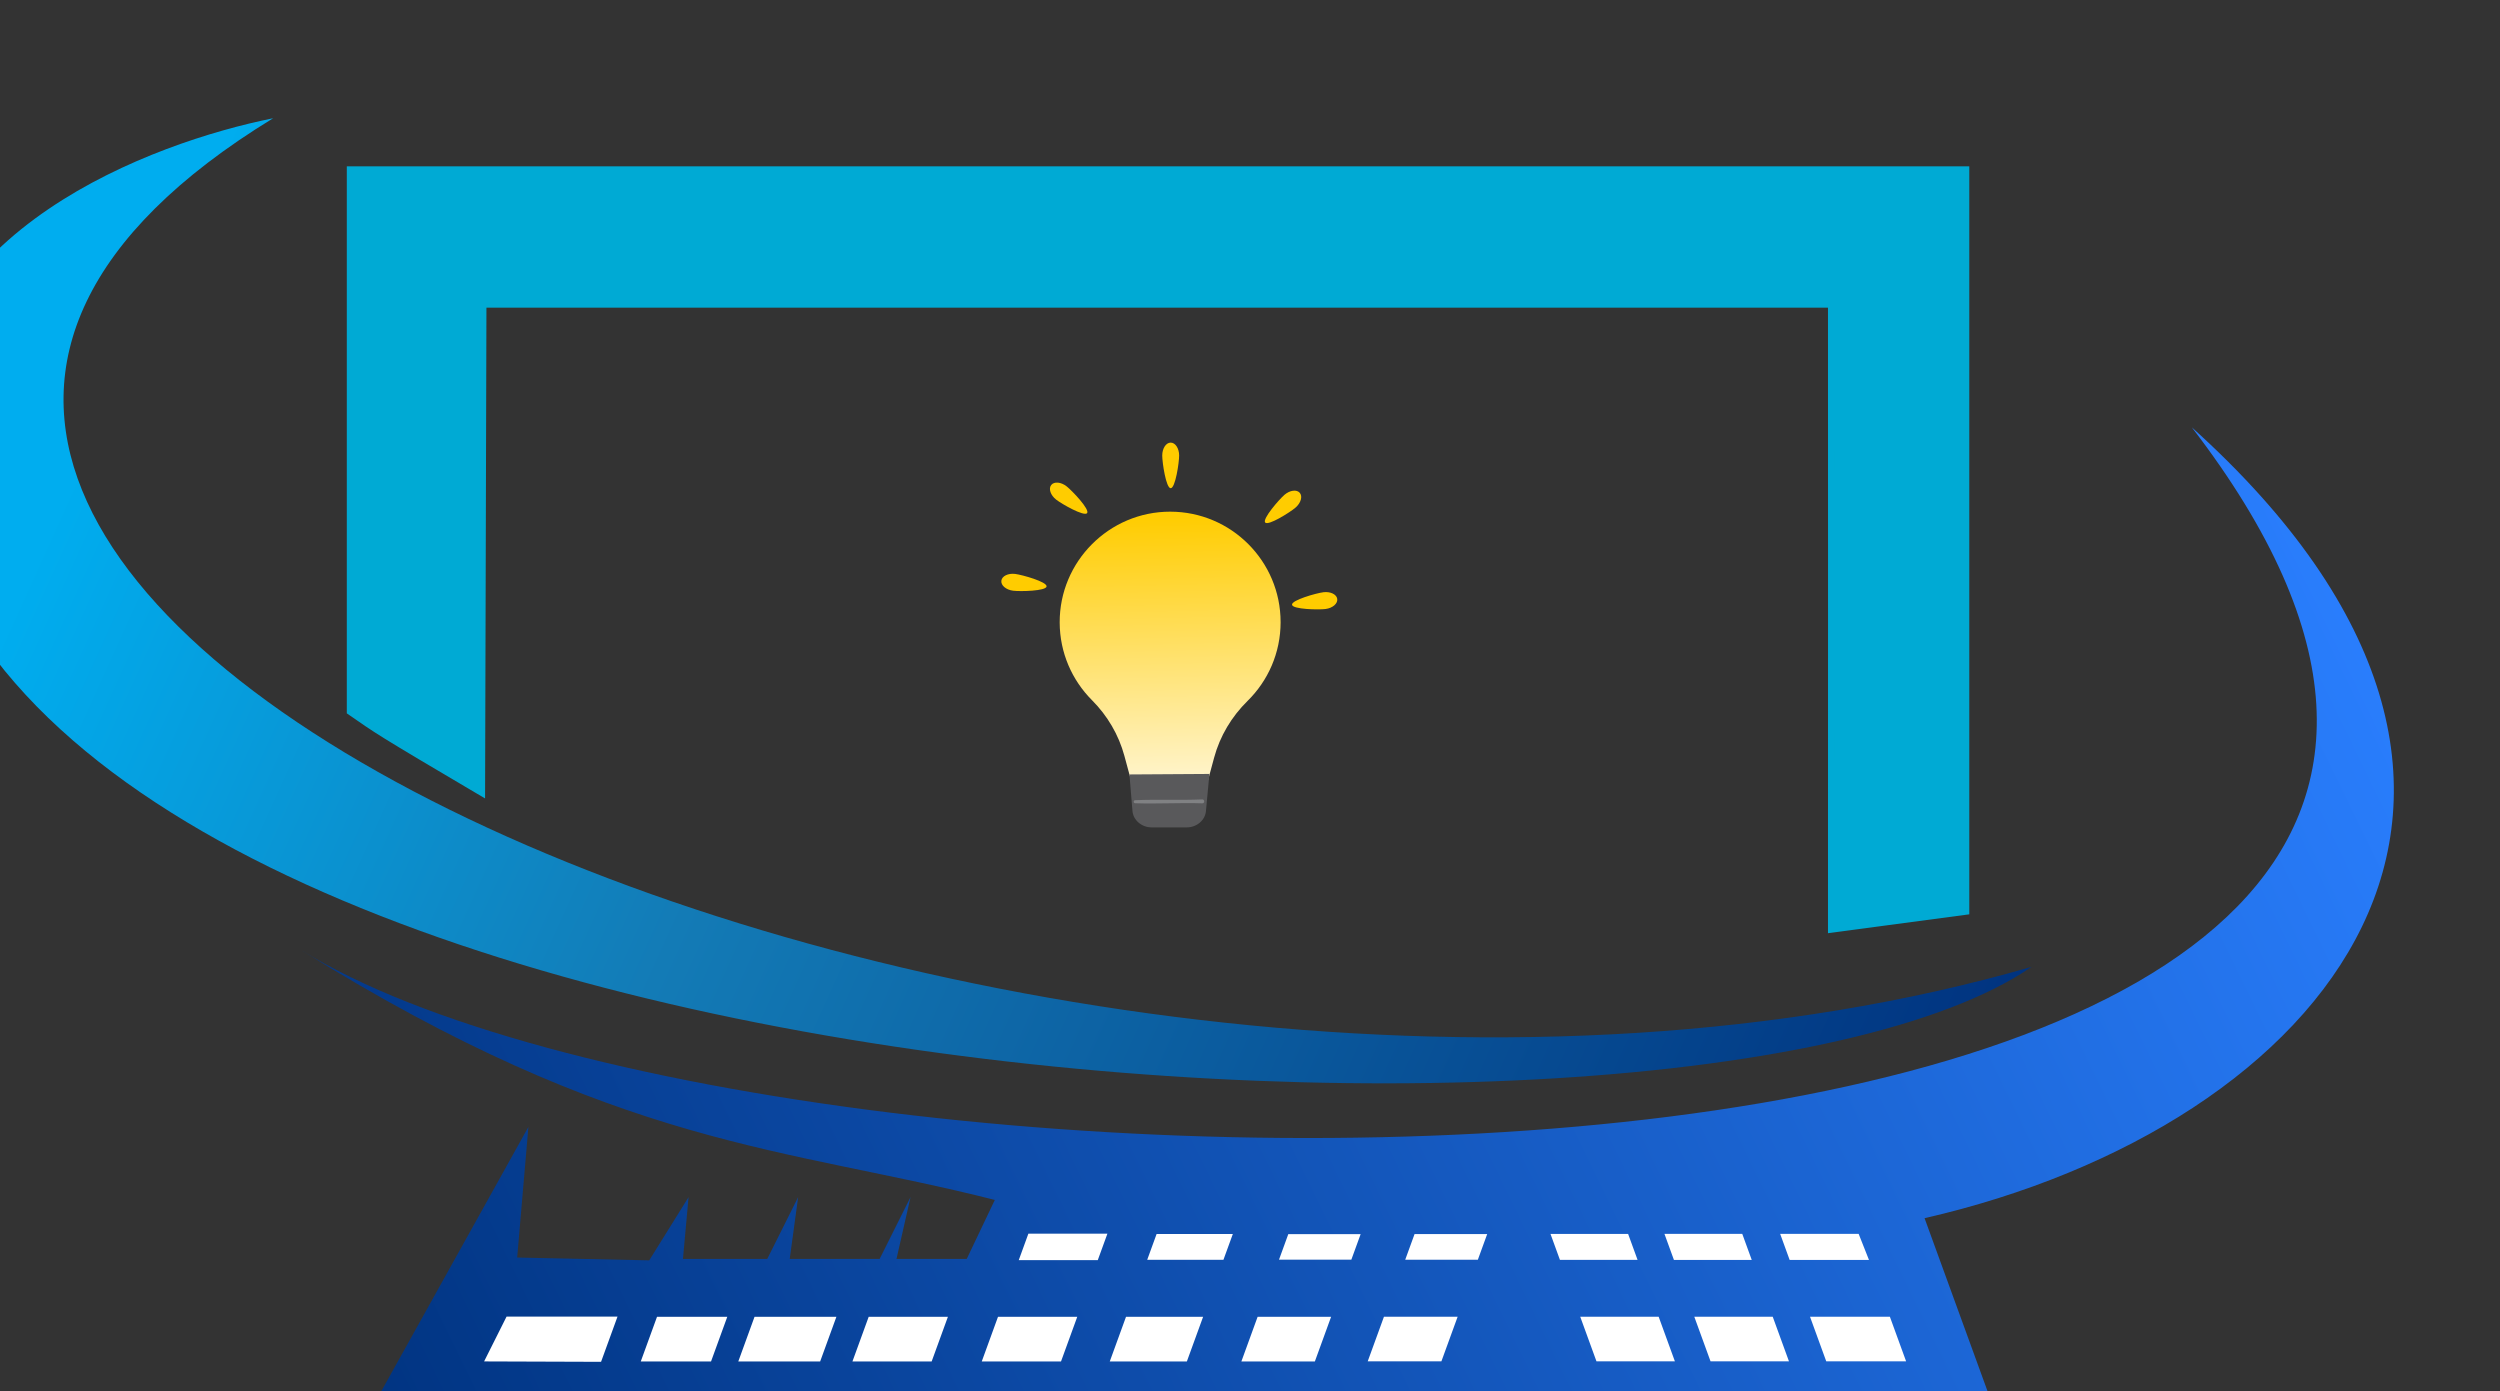 <?xml version="1.0" encoding="UTF-8" standalone="no"?>
<!-- Created with Inkscape (http://www.inkscape.org/) -->

<svg
   xmlns:dc="http://purl.org/dc/elements/1.1/"
   xmlns:cc="http://creativecommons.org/ns#"
   xmlns:rdf="http://www.w3.org/1999/02/22-rdf-syntax-ns#"
   xmlns:svg="http://www.w3.org/2000/svg"
   xmlns="http://www.w3.org/2000/svg"
   xmlns:xlink="http://www.w3.org/1999/xlink"
   xmlns:sodipodi="http://sodipodi.sourceforge.net/DTD/sodipodi-0.dtd"
   xmlns:inkscape="http://www.inkscape.org/namespaces/inkscape"
   width="98.567mm"
   height="54.86mm"
   viewBox="0 0 98.567 54.86"
   version="1.1"
   id="svg2596"
   inkscape:version="0.92.3 (2405546, 2018-03-11)"
   sodipodi:docname="logo2.svg">
  <rect x="0" y="0" width="98.567" height="54.86" fill="#333333" stroke="none"/>
  <defs
     id="defs2590">
    <linearGradient
       id="linearGradient2417"
       spreadMethod="pad"
       gradientTransform="matrix(2e-7,-3628.08,-3628.08,-2e-7,5986.37,8905.8)"
       gradientUnits="userSpaceOnUse"
       y2="0"
       x2="1"
       y1="0"
       x1="0">
      <stop
         id="stop2409"
         offset="0"
         style="stop-opacity:1;stop-color:#00adef" />
      <stop
         id="stop2411"
         offset="0.01"
         style="stop-opacity:1;stop-color:#00adef" />
      <stop
         id="stop2413"
         offset="0.378"
         style="stop-opacity:1;stop-color:#137bb6" />
      <stop
         id="stop2415"
         offset="1"
         style="stop-opacity:1;stop-color:#003380" />
    </linearGradient>
    <linearGradient
       inkscape:collect="always"
       xlink:href="#linearGradient2423"
       id="linearGradient2425"
       x1="12783.861"
       y1="15261.949"
       x2="15013.734"
       y2="16347.754"
       gradientUnits="userSpaceOnUse" />
    <linearGradient
       inkscape:collect="always"
       id="linearGradient2423">
      <stop
         style="stop-color:#003380;stop-opacity:1"
         offset="0"
         id="stop2419" />
      <stop
         style="stop-color:#2a7fff;stop-opacity:1"
         offset="1"
         id="stop2421" />
    </linearGradient>
    <linearGradient
       inkscape:collect="always"
       xlink:href="#linearGradient2405"
       id="linearGradient2407"
       x1="13737.647"
       y1="16334.991"
       x2="13745.138"
       y2="16024.134"
       gradientUnits="userSpaceOnUse" />
    <linearGradient
       inkscape:collect="always"
       id="linearGradient2405">
      <stop
         style="stop-color:#ffcc00;stop-opacity:1"
         offset="0"
         id="stop2401" />
      <stop
         style="stop-color:#fff6d5;stop-opacity:1"
         offset="1"
         id="stop2403" />
    </linearGradient>
    <linearGradient
       inkscape:collect="always"
       xlink:href="#linearGradient2417"
       id="linearGradient2356"
       x1="12703.953"
       y1="16936.107"
       x2="14667.512"
       y2="15815.272"
       gradientUnits="userSpaceOnUse"
       gradientTransform="rotate(5.344,14562.163,15718.321)" />
  </defs>
  <sodipodi:namedview
     id="base"
     pagecolor="#ffffff"
     bordercolor="#666666"
     borderopacity="1.0"
     inkscape:pageopacity="0.0"
     inkscape:pageshadow="2"
     inkscape:zoom="1.979899"
     inkscape:cx="173.935"
     inkscape:cy="116.89324"
     inkscape:document-units="mm"
     inkscape:current-layer="layer1"
     showgrid="false"
     inkscape:snap-page="true"
     fit-margin-top="0"
     fit-margin-left="0"
     fit-margin-right="0"
     fit-margin-bottom="0"
     inkscape:window-width="1366"
     inkscape:window-height="705"
     inkscape:window-x="-8"
     inkscape:window-y="-8"
     inkscape:window-maximized="1" />
  <g
     inkscape:label="Capa 1"
     inkscape:groupmode="layer"
     id="layer1"
     transform="translate(-43.321,-121.403)">
    <g
       transform="matrix(0.035,0,0,-0.035,-389.61,713.385)"
       id="g3378">
      <path
         sodipodi:nodetypes="ccccccccc"
         inkscape:connector-curvature="0"
         id="path2348"
         d="m 12763.878,16112.148 v 610.479 h 1820.2 v -835.544 l -151.683,-20.251 c 0,340.253 0.172,464.643 0,704.111 h -1518.707 l -1.532,-550.051 c -119.369,70.317 -117.632,70.099 -148.278,91.256 z"
         style="fill:#00aad4;stroke:#00aad4;stroke-width:7.5px;stroke-linecap:butt;stroke-linejoin:miter;stroke-opacity:1" />
      <g
         id="g3193">
        <path
           style="fill:url(#linearGradient2425);fill-opacity:1;stroke:none;stroke-width:4.431px;stroke-linecap:butt;stroke-linejoin:miter;stroke-opacity:1"
           d="m 12708.34,15843.758 c 540.93,-335.956 2860.187,-361.223 2130.085,588.701 461.029,-415.263 150.855,-787.359 -300.984,-890.946 l 115.023,-316.024 -1920.306,1.085 232.552,417.787 -12.66,-147.173 148.758,-3.167 44.31,71.219 -6.33,-69.635 h 94.952 l 34.816,69.635 -9.495,-69.635 h 101.282 l 34.815,69.635 -15.825,-69.635 h 79.126 l 31.651,66.464 c -236.479,60.034 -421.887,57.432 -781.77,281.69 z"
           id="path828"
           inkscape:connector-curvature="0"
           sodipodi:nodetypes="ccccccccccccccccccc" />
        <g
           id="g2517"
           transform="translate(-58.052,-2.809)">
          <path
             d="m 13870.078,16215.757 c 0,68.723 -55.711,124.435 -124.434,124.435 -68.726,0 -124.671,-56.149 -124.434,-124.873 0.117,-34.126 13.975,-65.011 36.327,-87.422 17.4,-17.446 30.129,-38.989 36.561,-62.775 l 10.033,-37.109 h 81.569 l 9.503,35.147 c 6.571,24.298 19.731,46.223 37.679,63.869 22.958,22.575 37.196,53.988 37.196,88.728"
             style="fill:url(#linearGradient2407);fill-opacity:1;fill-rule:nonzero;stroke:none;stroke-width:0.063"
             id="path18"
             inkscape:connector-curvature="0" />
          <path
             d="m 13764.485,15984.552 h -39.77 c -11.268,0 -20.908,8.321 -21.55,18.879 l -3.357,40.751 90.072,0.577 -3.845,-41.328 c -0.642,-10.558 -10.282,-18.879 -21.55,-18.879"
             style="fill:#59595b;fill-opacity:1;fill-rule:nonzero;stroke:none;stroke-width:0.063"
             id="path20-6"
             inkscape:connector-curvature="0" />
          <path
             d="m 13781.781,16016.059 c -25.16,-1.076 -50.411,0.213 -75.569,-0.899 -2.234,-0.1 -2.066,-3.36 0.125,-3.433 25.179,-0.836 50.424,0.724 75.605,-0.08 2.825,-0.09 2.7,4.53 -0.161,4.408"
             style="fill:#808183;fill-opacity:1;fill-rule:nonzero;stroke:none;stroke-width:0.063"
             id="path24"
             inkscape:connector-curvature="0" />
          <path
             d="m 13755.789,16403.467 c 0,-8.019 -4.263,-36.847 -9.523,-36.847 -5.26,0 -9.523,28.828 -9.523,36.847 0,8.019 4.263,14.519 9.523,14.519 5.26,0 9.523,-6.5 9.523,-14.519"
             style="fill:#ffcc00;fill-opacity:1;fill-rule:nonzero;stroke:none;stroke-width:0.063"
             id="path26-4"
             inkscape:connector-curvature="0" />
          <path
             d="m 13874.45,16359.191 c -6.082,-5.226 -25.169,-27.246 -21.741,-31.236 3.428,-3.989 28.071,11.565 34.154,16.79 6.082,5.226 8.233,12.696 4.806,16.685 -3.428,3.989 -11.137,2.987 -17.219,-2.239"
             style="fill:#ffcc00;fill-opacity:1;fill-rule:nonzero;stroke:none;stroke-width:0.063"
             id="path28"
             inkscape:connector-curvature="0" />
          <path
             d="m 13920.698,16230.546 c -7.955,-1.011 -37.091,-0.414 -37.753,4.804 -0.663,5.218 27.398,13.08 35.353,14.09 7.955,1.01 14.941,-2.401 15.604,-7.618 0.662,-5.217 -5.25,-10.267 -13.204,-11.276"
             style="fill:#ffcc00;fill-opacity:1;fill-rule:nonzero;stroke:none;stroke-width:0.063"
             id="path30"
             inkscape:connector-curvature="0" />
          <path
             d="m 13628.973,16368.766 c 6.313,-4.944 26.38,-26.074 23.138,-30.215 -3.243,-4.141 -28.567,10.275 -34.881,15.22 -6.313,4.944 -8.802,12.309 -5.56,16.449 3.243,4.141 10.99,3.49 17.303,-1.454"
             style="fill:#ffcc00;fill-opacity:1;fill-rule:nonzero;stroke:none;stroke-width:0.063"
             id="path32"
             inkscape:connector-curvature="0" />
          <path
             d="m 13568.712,16251.154 c 7.955,-1.01 37.09,-0.412 37.753,4.805 0.662,5.217 -27.398,13.08 -35.353,14.09 -7.955,1.011 -14.941,-2.4 -15.604,-7.618 -0.662,-5.217 5.249,-10.266 13.204,-11.277"
             style="fill:#ffcc00;fill-opacity:1;fill-rule:nonzero;stroke:none;stroke-width:0.063"
             id="path34"
             inkscape:connector-curvature="0" />
        </g>
        <g
           id="g3160">
          <g
             transform="matrix(16.795,0,0,-16.839,11927.664,17993.601)"
             style="fill:#ffffff;stroke:#ffffff"
             id="g949">
            <path
               sodipodi:nodetypes="ccccc"
               style="fill:#ffffff;stroke:#ffffff;stroke-width:0.283px;stroke-linecap:butt;stroke-linejoin:miter;stroke-opacity:1"
               d="m 77.012,152.359 -0.986,2.703 h 5.19 l 0.986,-2.703 z"
               id="path927"
               inkscape:connector-curvature="0" />
            <path
               sodipodi:nodetypes="ccccc"
               style="fill:#ffffff;stroke:#ffffff;stroke-width:0.283px;stroke-linecap:butt;stroke-linejoin:miter;stroke-opacity:1"
               d="m 70.471,152.359 -0.986,2.703 h 4.412 l 0.986,-2.703 z"
               id="path927-9"
               inkscape:connector-curvature="0" />
            <path
               sodipodi:nodetypes="ccccc"
               style="fill:#ffffff;stroke:#ffffff;stroke-width:0.283px;stroke-linecap:butt;stroke-linejoin:miter;stroke-opacity:1"
               d="m 93.342,152.359 -0.986,2.703 h 5.015 l 0.986,-2.703 z"
               id="path927-4"
               inkscape:connector-curvature="0" />
            <path
               sodipodi:nodetypes="ccccc"
               style="fill:#ffffff;stroke:#ffffff;stroke-width:0.282px;stroke-linecap:butt;stroke-linejoin:miter;stroke-opacity:1"
               d="m 84.668,152.359 -0.986,2.703 h 5.013 l 0.986,-2.703 z"
               id="path927-0"
               inkscape:connector-curvature="0" />
            <path
               sodipodi:nodetypes="ccccc"
               style="fill:#ffffff;stroke:#ffffff;stroke-width:0.283px;stroke-linecap:butt;stroke-linejoin:miter;stroke-opacity:1"
               d="m 101.928,152.359 -0.986,2.703 h 4.87 l 0.986,-2.703 z"
               id="path927-1"
               inkscape:connector-curvature="0" />
            <path
               sodipodi:nodetypes="ccccc"
               style="fill:#ffffff;stroke:#ffffff;stroke-width:0.283px;stroke-linecap:butt;stroke-linejoin:miter;stroke-opacity:1"
               d="m 110.755,152.359 -0.986,2.703 h 4.628 l 0.986,-2.703 z"
               id="path927-17"
               inkscape:connector-curvature="0" />
            <path
               sodipodi:nodetypes="ccccc"
               style="fill:#ffffff;stroke:#ffffff;stroke-width:0.335px;stroke-linecap:butt;stroke-linejoin:miter;stroke-opacity:1"
               d="m 60.385,152.37 -1.339,2.665 7.456,0.026 0.982,-2.691 z"
               id="path927-9-1"
               inkscape:connector-curvature="0" />
          </g>
          <path
             sodipodi:nodetypes="ccccc"
             style="fill:#ffffff;stroke:#ffffff;stroke-width:4.735px;stroke-linecap:butt;stroke-linejoin:miter;stroke-opacity:1"
             d="m 13930.098,15428.106 -16.563,-45.506 h 77.963 l 16.563,45.506 z"
             id="path927-1-3"
             inkscape:connector-curvature="0" />
          <path
             sodipodi:nodetypes="ccccc"
             style="fill:#ffffff;stroke:#ffffff;stroke-width:4.512px;stroke-linecap:butt;stroke-linejoin:miter;stroke-opacity:1"
             d="m 13529.482,15521.799 -9.193,-25.257 h 84.228 l 9.193,25.257 z"
             id="path927-1-3-7"
             inkscape:connector-curvature="0" />
          <path
             sodipodi:nodetypes="ccccc"
             style="fill:#ffffff;stroke:#ffffff;stroke-width:3.832px;stroke-linecap:butt;stroke-linejoin:miter;stroke-opacity:1"
             d="m 13673.693,15521.799 -9.193,-25.257 h 81.794 l 9.193,25.257 z"
             id="path927-1-3-0"
             inkscape:connector-curvature="0" />
          <path
             sodipodi:nodetypes="ccccc"
             style="fill:#ffffff;stroke:#ffffff;stroke-width:3.552px;stroke-linecap:butt;stroke-linejoin:miter;stroke-opacity:1"
             d="m 13821.951,15521.799 -9.193,-25.257 h 77.723 l 9.193,25.257 z"
             id="path927-1-3-03"
             inkscape:connector-curvature="0" />
          <path
             sodipodi:nodetypes="ccccc"
             style="fill:#ffffff;stroke:#ffffff;stroke-width:3.624px;stroke-linecap:butt;stroke-linejoin:miter;stroke-opacity:1"
             d="m 13964.199,15521.799 -9.192,-25.257 h 77.962 l 9.193,25.257 z"
             id="path927-1-3-6"
             inkscape:connector-curvature="0" />
          <path
             sodipodi:nodetypes="ccccc"
             style="fill:#ffffff;stroke:#ffffff;stroke-width:4.735px;stroke-linecap:butt;stroke-linejoin:miter;stroke-opacity:1"
             d="m 14169.512,15382.6 -16.563,45.506 h 83.301 l 16.563,-45.506 z"
             id="path927-1-3-2"
             inkscape:connector-curvature="0" />
          <path
             sodipodi:nodetypes="ccccc"
             style="fill:#ffffff;stroke:#ffffff;stroke-width:4.735px;stroke-linecap:butt;stroke-linejoin:miter;stroke-opacity:1"
             d="m 14298.009,15382.6 -16.564,45.506 h 83.301 l 16.563,-45.506 z"
             id="path927-1-3-2-1"
             inkscape:connector-curvature="0" />
          <path
             sodipodi:nodetypes="ccccc"
             style="fill:#ffffff;stroke:#ffffff;stroke-width:4.735px;stroke-linecap:butt;stroke-linejoin:miter;stroke-opacity:1"
             d="m 14428.358,15382.6 -16.563,45.506 h 84.921 l 16.563,-45.506 z"
             id="path927-1-3-2-4"
             inkscape:connector-curvature="0" />
          <path
             sodipodi:nodetypes="ccccc"
             style="fill:#ffffff;stroke:#ffffff;stroke-width:4.092px;stroke-linecap:butt;stroke-linejoin:miter;stroke-opacity:1"
             d="m 14386.887,15496.542 -9.193,25.257 h 84.105 l 10.008,-25.257 z"
             id="path927-1-3-2-8"
             inkscape:connector-curvature="0" />
          <path
             sodipodi:nodetypes="ccccc"
             style="fill:#ffffff;stroke:#ffffff;stroke-width:3.899px;stroke-linecap:butt;stroke-linejoin:miter;stroke-opacity:1"
             d="m 14128.041,15496.542 -9.193,25.257 h 83.3 l 9.193,-25.257 z"
             id="path927-1-3-2-7"
             inkscape:connector-curvature="0" />
          <path
             sodipodi:nodetypes="ccccc"
             style="fill:#ffffff;stroke:#ffffff;stroke-width:4.092px;stroke-linecap:butt;stroke-linejoin:miter;stroke-opacity:1"
             d="m 14256.537,15496.542 -9.193,25.257 h 83.301 l 9.193,-25.257 z"
             id="path927-1-3-2-8-4"
             inkscape:connector-curvature="0" />
        </g>
        <path
           style="fill:url(#linearGradient2356);fill-opacity:1;stroke:none;stroke-width:7.5px;stroke-linecap:butt;stroke-linejoin:miter;stroke-opacity:1"
           d="m 12677.169,16780.579 c -867.196,-529.788 850.209,-1282.709 1980.854,-955.915 -393.935,-271.367 -2366.426,-145.12 -2385.959,596.953 1.069,233.097 269.381,331.694 405.105,358.962 z"
           id="path2346"
           inkscape:connector-curvature="0"
           sodipodi:nodetypes="cccc" />
      </g>
    </g>
  </g>
</svg>
